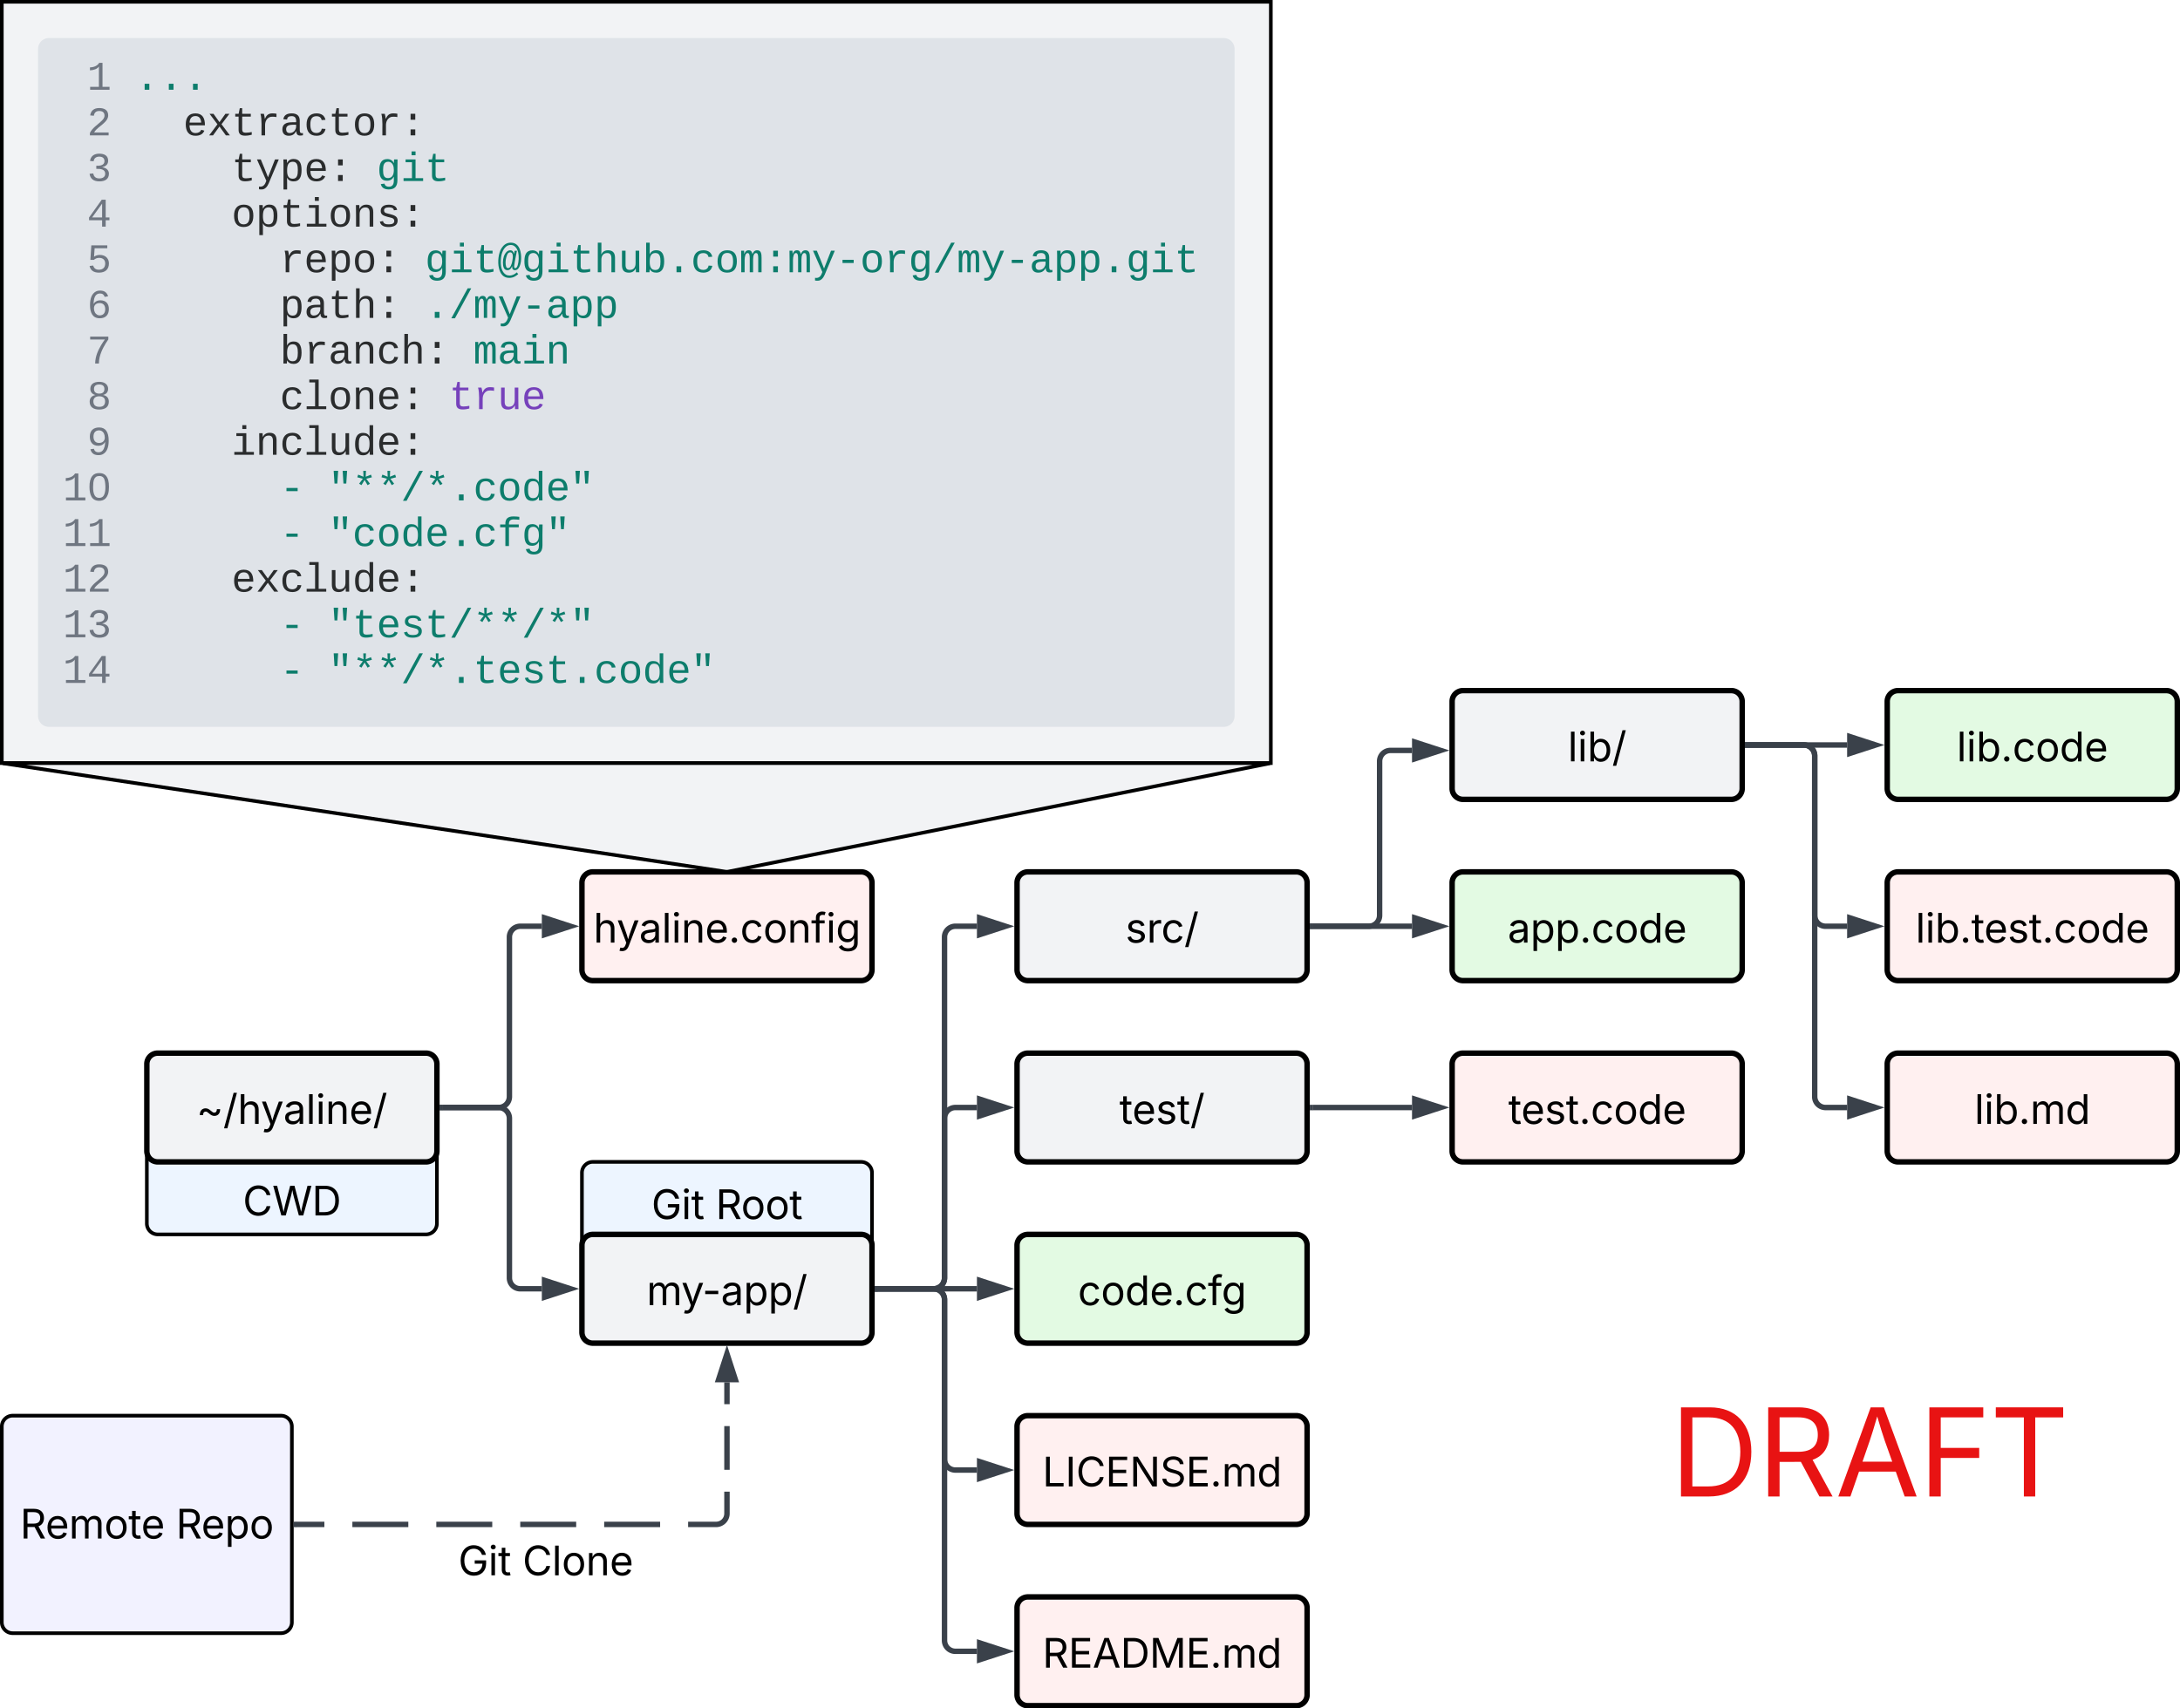 <svg xmlns="http://www.w3.org/2000/svg" xmlns:xlink="http://www.w3.org/1999/xlink" xmlns:lucid="lucid" width="1202.5" height="942.5"><g transform="translate(-39 -39)" lucid:page-tab-id="wqGf84Fo6Cwi"><path d="M0 0h1760v1360H0z" fill="#fff"/><path d="M40 826a6 6 0 0 1 6-6h148a6 6 0 0 1 6 6v108a6 6 0 0 1-6 6H46a6 6 0 0 1-6-6z" stroke="#000" stroke-width="2" fill="#f2f2ff"/><use xlink:href="#a" transform="matrix(1,0,0,1,45,825) translate(5.078 62.778)"/><use xlink:href="#b" transform="matrix(1,0,0,1,45,825) translate(91.059 62.778)"/><path d="M360 686a6 6 0 0 1 6-6h148a6 6 0 0 1 6 6v88a6 6 0 0 1-6 6H366a6 6 0 0 1-6-6z" stroke="#000" stroke-width="2" fill="#edf5ff"/><use xlink:href="#c" transform="matrix(1,0,0,1,370,690) translate(28.312 21.528)"/><use xlink:href="#d" transform="matrix(1,0,0,1,370,690) translate(63.793 21.528)"/><path d="M120 626a6 6 0 0 1 6-6h148a6 6 0 0 1 6 6v88a6 6 0 0 1-6 6H126a6 6 0 0 1-6-6z" stroke="#000" stroke-width="2" fill="#edf5ff"/><use xlink:href="#e" transform="matrix(1,0,0,1,130,630) translate(42.917 79.56)"/><path d="M360 726a6 6 0 0 1 6-6h148a6 6 0 0 1 6 6v48a6 6 0 0 1-6 6H366a6 6 0 0 1-6-6z" stroke="#000" stroke-width="3" fill="#f2f3f5"/><use xlink:href="#f" transform="matrix(1,0,0,1,365,725) translate(30.664 34.028)"/><path d="M600 526a6 6 0 0 1 6-6h148a6 6 0 0 1 6 6v48a6 6 0 0 1-6 6H606a6 6 0 0 1-6-6z" stroke="#000" stroke-width="3" fill="#f2f3f5"/><use xlink:href="#g" transform="matrix(1,0,0,1,605,525) translate(54.785 34.028)"/><path d="M600 626a6 6 0 0 1 6-6h148a6 6 0 0 1 6 6v48a6 6 0 0 1-6 6H606a6 6 0 0 1-6-6z" stroke="#000" stroke-width="3" fill="#f2f3f5"/><use xlink:href="#h" transform="matrix(1,0,0,1,605,625) translate(51.492 34.028)"/><path d="M600 726a6 6 0 0 1 6-6h148a6 6 0 0 1 6 6v48a6 6 0 0 1-6 6H606a6 6 0 0 1-6-6z" stroke="#000" stroke-width="3" fill="#e3fae3"/><use xlink:href="#i" transform="matrix(1,0,0,1,605,725) translate(28.559 34.028)"/><path d="M600 926a6 6 0 0 1 6-6h148a6 6 0 0 1 6 6v48a6 6 0 0 1-6 6H606a6 6 0 0 1-6-6z" stroke="#000" stroke-width="3" fill="#fff0f0"/><use xlink:href="#j" transform="matrix(1,0,0,1,605,925) translate(9.033 34.028)"/><path d="M523 750h31a6 6 0 0 0 6-6V556a6 6 0 0 1 6-6h11.88" stroke="#3a414a" stroke-width="3" fill="none"/><path d="M523.04 751.48h-1.54v-2.96h1.54z" stroke="#3a414a" stroke-width=".05" fill="#3a414a"/><path d="M593.65 550l-14.27 4.63v-9.26z" stroke="#3a414a" stroke-width="3" fill="#3a414a"/><path d="M523 750h31a6 6 0 0 0 6-6v-88a6 6 0 0 1 6-6h11.88" stroke="#3a414a" stroke-width="3" fill="none"/><path d="M523.04 751.48h-1.54v-2.96h1.54z" stroke="#3a414a" stroke-width=".05" fill="#3a414a"/><path d="M593.65 650l-14.27 4.63v-9.26z" stroke="#3a414a" stroke-width="3" fill="#3a414a"/><path d="M523 750h54.88" stroke="#3a414a" stroke-width="3" fill="none"/><path d="M523.04 751.48h-1.54v-2.96h1.54z" stroke="#3a414a" stroke-width=".05" fill="#3a414a"/><path d="M593.65 750l-14.27 4.63v-9.26z" stroke="#3a414a" stroke-width="3" fill="#3a414a"/><path d="M523 750h31a6 6 0 0 1 6 6v188a6 6 0 0 0 6 6h11.88" stroke="#3a414a" stroke-width="3" fill="none"/><path d="M523.04 751.48h-1.54v-2.96h1.54z" stroke="#3a414a" stroke-width=".05" fill="#3a414a"/><path d="M593.65 950l-14.27 4.63v-9.26z" stroke="#3a414a" stroke-width="3" fill="#3a414a"/><path d="M840 626a6 6 0 0 1 6-6h148a6 6 0 0 1 6 6v48a6 6 0 0 1-6 6H846a6 6 0 0 1-6-6z" stroke="#000" stroke-width="3" fill="#fff0f0"/><use xlink:href="#k" transform="matrix(1,0,0,1,845,625) translate(26.004 34.028)"/><path d="M840 526a6 6 0 0 1 6-6h148a6 6 0 0 1 6 6v48a6 6 0 0 1-6 6H846a6 6 0 0 1-6-6z" stroke="#000" stroke-width="3" fill="#e3fae3"/><use xlink:href="#l" transform="matrix(1,0,0,1,845,525) translate(25.662 34.028)"/><path d="M840 426a6 6 0 0 1 6-6h148a6 6 0 0 1 6 6v48a6 6 0 0 1-6 6H846a6 6 0 0 1-6-6z" stroke="#000" stroke-width="3" fill="#f2f3f5"/><use xlink:href="#m" transform="matrix(1,0,0,1,845,425) translate(58.811 34.028)"/><path d="M763 550h31a6 6 0 0 0 6-6v-85a6 6 0 0 1 6-6h11.88" stroke="#3a414a" stroke-width="3" fill="none"/><path d="M763.04 551.48h-1.54v-2.96h1.54z" stroke="#3a414a" stroke-width=".05" fill="#3a414a"/><path d="M833.65 453l-14.27 4.63v-9.26z" stroke="#3a414a" stroke-width="3" fill="#3a414a"/><path d="M763 550h54.88" stroke="#3a414a" stroke-width="3" fill="none"/><path d="M763.04 551.48h-1.54v-2.96h1.54z" stroke="#3a414a" stroke-width=".05" fill="#3a414a"/><path d="M833.65 550l-14.27 4.63v-9.26z" stroke="#3a414a" stroke-width="3" fill="#3a414a"/><path d="M763 650h54.88" stroke="#3a414a" stroke-width="3" fill="none"/><path d="M763.04 651.48h-1.54v-2.96h1.54z" stroke="#3a414a" stroke-width=".05" fill="#3a414a"/><path d="M833.65 650l-14.27 4.63v-9.26z" stroke="#3a414a" stroke-width="3" fill="#3a414a"/><path d="M1080 426a6 6 0 0 1 6-6h148a6 6 0 0 1 6 6v48a6 6 0 0 1-6 6h-148a6 6 0 0 1-6-6z" stroke="#000" stroke-width="3" fill="#e3fae3"/><use xlink:href="#n" transform="matrix(1,0,0,1,1085,425) translate(33.322 34.028)"/><path d="M1003 450h54.88" stroke="#3a414a" stroke-width="3" fill="none"/><path d="M1003.04 451.48h-1.54v-2.96h1.54z" stroke="#3a414a" stroke-width=".05" fill="#3a414a"/><path d="M1073.65 450l-14.27 4.63v-9.26z" stroke="#3a414a" stroke-width="3" fill="#3a414a"/><path d="M1080 526a6 6 0 0 1 6-6h148a6 6 0 0 1 6 6v48a6 6 0 0 1-6 6h-148a6 6 0 0 1-6-6z" stroke="#000" stroke-width="3" fill="#fff0f0"/><use xlink:href="#o" transform="matrix(1,0,0,1,1085,525) translate(10.617 34.028)"/><path d="M1003 450h31a6 6 0 0 1 6 6v88a6 6 0 0 0 6 6h11.88" stroke="#3a414a" stroke-width="3" fill="none"/><path d="M1003.04 451.48h-1.54v-2.96h1.54z" stroke="#3a414a" stroke-width=".05" fill="#3a414a"/><path d="M1073.65 550l-14.27 4.63v-9.26z" stroke="#3a414a" stroke-width="3" fill="#3a414a"/><path d="M360 526a6 6 0 0 1 6-6h148a6 6 0 0 1 6 6v48a6 6 0 0 1-6 6H366a6 6 0 0 1-6-6z" stroke="#000" stroke-width="3" fill="#fff0f0"/><use xlink:href="#p" transform="matrix(1,0,0,1,365,525) translate(1.345 34.028)"/><path d="M40 40h700v420H40z" stroke="#000" stroke-width="2" fill="#f2f3f5"/><path d="M60 66a6 6 0 0 1 6-6h648a6 6 0 0 1 6 6v368a6 6 0 0 1-6 6H66a6 6 0 0 1-6-6z" fill="#dfe3e8"/><path d="M60 66a6 6 0 0 1 6-6h648a6 6 0 0 1 6 6v368a6 6 0 0 1-6 6H66a6 6 0 0 1-6-6z" stroke="#000" stroke-opacity="0" stroke-width="3" fill="none"/><use xlink:href="#q" transform="matrix(1,0,0,1,113.333,70) translate(0 18.5)"/><use xlink:href="#r" transform="matrix(1,0,0,1,113.333,70) translate(0 43.674)"/><use xlink:href="#s" transform="matrix(1,0,0,1,113.333,70) translate(26.671 43.674)"/><use xlink:href="#t" transform="matrix(1,0,0,1,113.333,70) translate(53.343 68.848)"/><use xlink:href="#u" transform="matrix(1,0,0,1,113.333,70) translate(133.356 68.848)"/><use xlink:href="#v" transform="matrix(1,0,0,1,113.333,70) translate(53.343 94.021)"/><use xlink:href="#w" transform="matrix(1,0,0,1,113.333,70) translate(53.343 119.195)"/><use xlink:href="#x" transform="matrix(1,0,0,1,113.333,70) translate(80.014 119.195)"/><use xlink:href="#y" transform="matrix(1,0,0,1,113.333,70) translate(160.027 119.195)"/><use xlink:href="#w" transform="matrix(1,0,0,1,113.333,70) translate(53.343 144.368)"/><use xlink:href="#z" transform="matrix(1,0,0,1,113.333,70) translate(80.014 144.368)"/><use xlink:href="#A" transform="matrix(1,0,0,1,113.333,70) translate(160.027 144.368)"/><use xlink:href="#w" transform="matrix(1,0,0,1,113.333,70) translate(53.343 169.542)"/><use xlink:href="#B" transform="matrix(1,0,0,1,113.333,70) translate(80.014 169.542)"/><use xlink:href="#C" transform="matrix(1,0,0,1,113.333,70) translate(186.698 169.542)"/><use xlink:href="#w" transform="matrix(1,0,0,1,113.333,70) translate(53.343 194.716)"/><use xlink:href="#D" transform="matrix(1,0,0,1,113.333,70) translate(80.014 194.716)"/><use xlink:href="#E" transform="matrix(1,0,0,1,113.333,70) translate(173.363 194.716)"/><use xlink:href="#F" transform="matrix(1,0,0,1,113.333,70) translate(53.343 219.889)"/><use xlink:href="#w" transform="matrix(1,0,0,1,113.333,70) translate(53.343 245.063)"/><use xlink:href="#G" transform="matrix(1,0,0,1,113.333,70) translate(80.014 245.063)"/><use xlink:href="#H" transform="matrix(1,0,0,1,113.333,70) translate(106.685 245.063)"/><use xlink:href="#w" transform="matrix(1,0,0,1,113.333,70) translate(53.343 270.237)"/><use xlink:href="#G" transform="matrix(1,0,0,1,113.333,70) translate(80.014 270.237)"/><use xlink:href="#I" transform="matrix(1,0,0,1,113.333,70) translate(106.685 270.237)"/><use xlink:href="#J" transform="matrix(1,0,0,1,113.333,70) translate(53.343 295.41)"/><use xlink:href="#w" transform="matrix(1,0,0,1,113.333,70) translate(53.343 320.584)"/><use xlink:href="#G" transform="matrix(1,0,0,1,113.333,70) translate(80.014 320.584)"/><use xlink:href="#K" transform="matrix(1,0,0,1,113.333,70) translate(106.685 320.584)"/><use xlink:href="#w" transform="matrix(1,0,0,1,113.333,70) translate(53.343 345.757)"/><use xlink:href="#G" transform="matrix(1,0,0,1,113.333,70) translate(80.014 345.757)"/><use xlink:href="#L" transform="matrix(1,0,0,1,113.333,70) translate(106.685 345.757)"/><g><use xlink:href="#M" transform="matrix(1,0,0,1,73.333,70) translate(13.664 18.5)"/><use xlink:href="#N" transform="matrix(1,0,0,1,73.333,70) translate(13.664 43.674)"/><use xlink:href="#O" transform="matrix(1,0,0,1,73.333,70) translate(13.664 68.848)"/><use xlink:href="#P" transform="matrix(1,0,0,1,73.333,70) translate(13.664 94.021)"/><use xlink:href="#Q" transform="matrix(1,0,0,1,73.333,70) translate(13.664 119.195)"/><use xlink:href="#R" transform="matrix(1,0,0,1,73.333,70) translate(13.664 144.368)"/><use xlink:href="#S" transform="matrix(1,0,0,1,73.333,70) translate(13.664 169.542)"/><use xlink:href="#T" transform="matrix(1,0,0,1,73.333,70) translate(13.664 194.716)"/><use xlink:href="#U" transform="matrix(1,0,0,1,73.333,70) translate(13.664 219.889)"/><use xlink:href="#V" transform="matrix(1,0,0,1,73.333,70) translate(0.329 245.063)"/><use xlink:href="#W" transform="matrix(1,0,0,1,73.333,70) translate(0.329 270.237)"/><use xlink:href="#X" transform="matrix(1,0,0,1,73.333,70) translate(0.329 295.41)"/><use xlink:href="#Y" transform="matrix(1,0,0,1,73.333,70) translate(0.329 320.584)"/><use xlink:href="#Z" transform="matrix(1,0,0,1,73.333,70) translate(0.329 345.757)"/><use xlink:href="#aa" transform="matrix(1,0,0,1,73.333,70) translate(0 370.931)"/></g><g><path d="M41 460a.07.07 0 0 0 0 .15l398 59.7a5.72 5.72 0 0 0 1.98-.05l298.04-59.6a.1.1 0 0 0-.02-.2z" stroke="#000" stroke-width="2" fill="#f2f3f5"/></g><path d="M940 806a6 6 0 0 1 6-6h248a6 6 0 0 1 6 6v68a6 6 0 0 1-6 6H946a6 6 0 0 1-6-6z" fill="none"/><g><use xlink:href="#ab" transform="matrix(1,0,0,1,940,800) translate(20.299 64.583)"/></g><path d="M120 626a6 6 0 0 1 6-6h148a6 6 0 0 1 6 6v48a6 6 0 0 1-6 6H126a6 6 0 0 1-6-6z" stroke="#000" stroke-width="3" fill="#f2f3f5"/><g><use xlink:href="#ac" transform="matrix(1,0,0,1,125,625) translate(22.38 34.028)"/></g><path d="M283 650h31a6 6 0 0 1 6 6v88a6 6 0 0 0 6 6h11.88" stroke="#3a414a" stroke-width="3" fill="none"/><path d="M283.04 651.48h-1.54v-2.96h1.54z" stroke="#3a414a" stroke-width=".05" fill="#3a414a"/><path d="M353.65 750l-14.27 4.63v-9.26z" stroke="#3a414a" stroke-width="3" fill="#3a414a"/><path d="M283 650h31a6 6 0 0 0 6-6v-88a6 6 0 0 1 6-6h11.88" stroke="#3a414a" stroke-width="3" fill="none"/><path d="M283.04 651.48h-1.54v-2.96h1.54z" stroke="#3a414a" stroke-width=".05" fill="#3a414a"/><path d="M353.65 550l-14.27 4.63v-9.26z" stroke="#3a414a" stroke-width="3" fill="#3a414a"/><path d="M202.5 880h15.43m15.44 0h30.86m15.44 0h30.86m15.44 0h30.86m15.44 0h30.86m15.44 0H434a6 6 0 0 0 6-6v-12.06m0-12.07v-24.12m0-12.07v-12.06" stroke="#3a414a" stroke-width="3" fill="none"/><path d="M202.54 881.48H201v-2.96h1.54z" stroke="#3a414a" stroke-width=".05" fill="#3a414a"/><path d="M440 785.85l4.63 14.27h-9.26z" stroke="#3a414a" stroke-width="3" fill="#3a414a"/><path d="M240 886a6 6 0 0 1 6-6h188a6 6 0 0 1 6 6v28a6 6 0 0 1-6 6H246a6 6 0 0 1-6-6z" fill="none"/><g><use xlink:href="#ad" transform="matrix(1,0,0,1,240,880) translate(51.747 28.084)"/><use xlink:href="#ae" transform="matrix(1,0,0,1,240,880) translate(87.229 28.084)"/></g><path d="M600 826a6 6 0 0 1 6-6h148a6 6 0 0 1 6 6v48a6 6 0 0 1-6 6H606a6 6 0 0 1-6-6z" stroke="#000" stroke-width="3" fill="#fff0f0"/><g><use xlink:href="#af" transform="matrix(1,0,0,1,605,825) translate(9.022 34.028)"/></g><path d="M523 750h31a6 6 0 0 1 6 6v88a6 6 0 0 0 6 6h11.88" stroke="#3a414a" stroke-width="3" fill="none"/><path d="M523.04 751.48h-1.54v-2.96h1.54z" stroke="#3a414a" stroke-width=".05" fill="#3a414a"/><path d="M593.65 850l-14.27 4.63v-9.26z" stroke="#3a414a" stroke-width="3" fill="#3a414a"/><path d="M1080 626a6 6 0 0 1 6-6h148a6 6 0 0 1 6 6v48a6 6 0 0 1-6 6h-148a6 6 0 0 1-6-6z" stroke="#000" stroke-width="3" fill="#fff0f0"/><g><use xlink:href="#ag" transform="matrix(1,0,0,1,1085,625) translate(43.077 34.028)"/></g><path d="M1003 450h31a6 6 0 0 1 6 6v188a6 6 0 0 0 6 6h11.88" stroke="#3a414a" stroke-width="3" fill="none"/><path d="M1003.04 451.48h-1.54v-2.96h1.54z" stroke="#3a414a" stroke-width=".05" fill="#3a414a"/><path d="M1073.65 650l-14.27 4.63v-9.26z" stroke="#3a414a" stroke-width="3" fill="#3a414a"/><defs><path d="M180 0v-1490h510c348 0 508 194 508 460 0 198-88 351-276 417L1256 0h-220L726-579c-117 2-238 0-356 1V0H180zm190-747h312c235 0 327-108 327-283 0-177-92-293-329-293H370v576" id="ah"/><path d="M628 24c-324 0-524-230-524-574 0-343 198-582 503-582 237 0 487 146 487 559v75H286c9 234 145 362 343 362 132 0 231-58 273-172l174 48C1024-91 857 24 628 24zM287-650h624c-17-190-120-322-304-322-192 0-309 151-320 322" id="ai"/><path d="M158 0v-1118h175l1 205c55-151 181-225 313-225 147 0 245 90 285 228 53-141 190-228 352-228 194 0 352 125 352 384V0h-181v-749c0-161-105-225-225-225-151 0-243 103-243 244V0H807v-767c0-124-93-207-219-207-131 0-250 92-250 270V0H158" id="aj"/><path d="M613 24c-304 0-509-231-509-576 0-350 205-580 509-580 305 0 511 230 511 580 0 345-206 576-511 576zm0-161c226 0 329-195 329-415 0-222-103-419-329-419-223 0-326 196-326 419 0 220 103 415 326 415" id="ak"/><path d="M598-1118v154H368v674c0 100 37 144 132 144 23 0 62-6 92-12L629-6c-37 13-88 20-134 20-193 0-307-107-307-290v-688H20v-154h168v-266h180v266h230" id="al"/><g id="a"><use transform="matrix(0.011,0,0,0.011,0,0)" xlink:href="#ah"/><use transform="matrix(0.011,0,0,0.011,13.976,0)" xlink:href="#ai"/><use transform="matrix(0.011,0,0,0.011,26.931,0)" xlink:href="#aj"/><use transform="matrix(0.011,0,0,0.011,46.398,0)" xlink:href="#ak"/><use transform="matrix(0.011,0,0,0.011,59.722,0)" xlink:href="#al"/><use transform="matrix(0.011,0,0,0.011,66.775,0)" xlink:href="#ai"/></g><path d="M158 418v-1536h174v179h20c37-59 106-193 324-193 279 0 474 222 474 576 0 356-194 580-473 580-213 0-288-135-325-197h-14v591H158zm492-555c209 0 317-186 317-421 0-232-105-413-317-413-206 0-314 166-314 413 0 249 111 421 314 421" id="am"/><g id="b"><use transform="matrix(0.011,0,0,0.011,0,0)" xlink:href="#ah"/><use transform="matrix(0.011,0,0,0.011,13.976,0)" xlink:href="#ai"/><use transform="matrix(0.011,0,0,0.011,26.931,0)" xlink:href="#am"/><use transform="matrix(0.011,0,0,0.011,40.538,0)" xlink:href="#ak"/></g><path d="M789 20c-398 0-667-293-667-764 0-473 273-766 655-766 315 0 558 198 612 487h-196c-61-191-204-311-415-311-262 0-471 207-471 590 0 380 208 588 482 588 249 0 420-165 425-427H828v-166h572v163c0 370-256 606-611 606" id="an"/><path d="M158 0v-1118h180V0H158zm91-1301c-68 0-125-53-125-119s57-119 125-119c69 0 126 53 126 119s-57 119-126 119" id="ao"/><g id="c"><use transform="matrix(0.011,0,0,0.011,0,0)" xlink:href="#an"/><use transform="matrix(0.011,0,0,0.011,16.58,0)" xlink:href="#ao"/><use transform="matrix(0.011,0,0,0.011,21.962,0)" xlink:href="#al"/></g><g id="d"><use transform="matrix(0.011,0,0,0.011,0,0)" xlink:href="#ah"/><use transform="matrix(0.011,0,0,0.011,13.976,0)" xlink:href="#ak"/><use transform="matrix(0.011,0,0,0.011,27.3,0)" xlink:href="#ak"/><use transform="matrix(0.011,0,0,0.011,40.625,0)" xlink:href="#al"/></g><path d="M783 20c-382 0-661-292-661-764 0-473 279-766 661-766 302 0 548 182 601 489h-190c-42-204-217-313-411-313-268 0-476 208-476 590 0 381 209 588 476 588 195 0 369-110 411-313h190c-52 303-296 489-601 489" id="ap"/><path d="M458 0L52-1490h194c108 439 233 855 324 1313 92-459 221-873 331-1313h216c110 438 234 854 330 1307 92-455 216-869 323-1307h196L1558 0h-221l-256-944c-26-95-50-200-73-331-22 122-44 223-73 331L680 0H458" id="aq"/><path d="M645 0H180v-1490h484c435 0 692 280 692 742 0 466-257 748-711 748zM370-168h263c363 0 539-218 539-580 0-358-176-574-521-574H370v1154" id="ar"/><g id="e"><use transform="matrix(0.011,0,0,0.011,0,0)" xlink:href="#ap"/><use transform="matrix(0.011,0,0,0.011,16.233,0)" xlink:href="#aq"/><use transform="matrix(0.011,0,0,0.011,38.129,0)" xlink:href="#ar"/></g><path d="M140 405l46-156c120 36 205 19 263-150l32-93L54-1118h197c107 313 237 620 324 950 87-331 219-637 326-950h196L606 167c-68 178-176 259-334 259-64 0-113-12-132-21" id="as"/><path d="M798-719v166H144v-166h654" id="at"/><path d="M471 26C259 26 90-98 90-318c0-256 228-303 435-329 202-27 287-16 287-108 0-139-79-219-234-219-161 0-248 86-283 164l-173-57c86-203 278-265 451-265 150 0 419 46 419 395V0H815v-152h-12C765-73 660 26 471 26zm31-159c199 0 310-134 310-271v-155c-30 35-226 55-295 64-131 17-246 59-246 186 0 116 97 176 231 176" id="au"/><path d="M692-1560L212 224H46l480-1784h166" id="av"/><g id="f"><use transform="matrix(0.011,0,0,0.011,0,0)" xlink:href="#aj"/><use transform="matrix(0.011,0,0,0.011,19.141,0)" xlink:href="#as"/><use transform="matrix(0.011,0,0,0.011,30.751,0)" xlink:href="#at"/><use transform="matrix(0.011,0,0,0.011,40.972,0)" xlink:href="#au"/><use transform="matrix(0.011,0,0,0.011,53.451,0)" xlink:href="#am"/><use transform="matrix(0.011,0,0,0.011,67.057,0)" xlink:href="#am"/><use transform="matrix(0.011,0,0,0.011,80.664,0)" xlink:href="#av"/></g><path d="M538 24C308 24 148-78 108-271l171-41c32 123 123 178 257 178 156 0 256-77 256-169 0-77-54-128-164-154l-186-44c-203-48-300-148-300-305 0-192 176-326 414-326 230 0 351 112 402 269l-163 42c-31-80-94-158-238-158-133 0-233 69-233 162 0 83 57 129 188 160l169 40c203 48 298 149 298 302 0 196-179 339-441 339" id="aw"/><path d="M158 0v-1118h174v172h12c41-113 157-188 290-188 26 0 70 2 91 3v181c-11-2-60-10-108-10-161 0-279 109-279 260V0H158" id="ax"/><path d="M613 24c-304 0-509-231-509-576 0-350 205-580 509-580 216 0 392 114 453 309l-173 49c-33-115-133-197-280-197-223 0-326 196-326 419 0 220 103 415 326 415 150 0 252-85 285-206l172 49C1010-95 832 24 613 24" id="ay"/><g id="g"><use transform="matrix(0.011,0,0,0.011,0,0)" xlink:href="#aw"/><use transform="matrix(0.011,0,0,0.011,11.73,0)" xlink:href="#ax"/><use transform="matrix(0.011,0,0,0.011,19.727,0)" xlink:href="#ay"/><use transform="matrix(0.011,0,0,0.011,32.422,0)" xlink:href="#av"/></g><g id="h"><use transform="matrix(0.011,0,0,0.011,0,0)" xlink:href="#al"/><use transform="matrix(0.011,0,0,0.011,7.053,0)" xlink:href="#ai"/><use transform="matrix(0.011,0,0,0.011,20.009,0)" xlink:href="#aw"/><use transform="matrix(0.011,0,0,0.011,31.738,0)" xlink:href="#al"/><use transform="matrix(0.011,0,0,0.011,39.008,0)" xlink:href="#av"/></g><path d="M577 24c-279 0-473-224-473-580 0-354 195-576 474-576 218 0 287 134 324 193h14v-551h180V0H922v-173h-20C865-111 790 24 577 24zm27-161c203 0 314-172 314-421 0-247-108-413-314-413-212 0-317 181-317 413 0 235 108 421 317 421" id="az"/><path d="M295 13c-75 0-135-60-135-135s60-135 135-135 135 60 135 135S370 13 295 13" id="aA"/><path d="M678-1118v154H420V0H240v-964H20v-154h220v-149c0-194 155-293 318-293 85 0 141 18 168 30l-50 154c-19-6-47-17-97-17-111 0-159 58-159 166v109h258" id="aB"/><path d="M611 442c-248 0-391-105-460-228l146-94c47 65 117 165 314 165 178 0 307-82 307-266v-224h-17C863-141 792-18 576-18c-268 0-472-195-472-546 0-346 197-568 476-568 216 0 288 133 326 193h17v-179h175V29c0 289-215 413-487 413zm-5-620c203 0 314-146 314-390 0-237-108-403-314-403-213 0-319 180-319 403 0 230 109 390 319 390" id="aC"/><g id="i"><use transform="matrix(0.011,0,0,0.011,0,0)" xlink:href="#ay"/><use transform="matrix(0.011,0,0,0.011,12.695,0)" xlink:href="#ak"/><use transform="matrix(0.011,0,0,0.011,26.02,0)" xlink:href="#az"/><use transform="matrix(0.011,0,0,0.011,39.627,0)" xlink:href="#ai"/><use transform="matrix(0.011,0,0,0.011,52.582,0)" xlink:href="#aA"/><use transform="matrix(0.011,0,0,0.011,58.984,0)" xlink:href="#ay"/><use transform="matrix(0.011,0,0,0.011,71.68,0)" xlink:href="#aB"/><use transform="matrix(0.011,0,0,0.011,79.253,0)" xlink:href="#aC"/></g><path d="M180 0v-1490h908v168H370v486h669v168H370v500h727V0H180" id="aD"/><path d="M52 0l541-1490h220L1361 0h-200l-149-416H398L254 0H52zm404-582h497c-103-290-145-390-251-756-108 377-145 460-246 756" id="aE"/><path d="M180 0v-1490h270l367 940c28 72 75 218 110 339 35-117 81-264 110-339l362-940h271V0h-187c2-448-5-837 7-1287-157 497-311 829-483 1287H842C666-458 514-784 354-1284c12 438 5 843 7 1284H180" id="aF"/><g id="j"><use transform="matrix(0.011,0,0,0.011,0,0)" xlink:href="#ah"/><use transform="matrix(0.011,0,0,0.011,14.301,0)" xlink:href="#aD"/><use transform="matrix(0.011,0,0,0.011,27.658,0)" xlink:href="#aE"/><use transform="matrix(0.011,0,0,0.011,42.99,0)" xlink:href="#ar"/><use transform="matrix(0.011,0,0,0.011,59.028,0)" xlink:href="#aF"/><use transform="matrix(0.011,0,0,0.011,79.102,0)" xlink:href="#aD"/><use transform="matrix(0.011,0,0,0.011,92.459,0)" xlink:href="#aA"/><use transform="matrix(0.011,0,0,0.011,98.861,0)" xlink:href="#aj"/><use transform="matrix(0.011,0,0,0.011,118.327,0)" xlink:href="#az"/></g><g id="k"><use transform="matrix(0.011,0,0,0.011,0,0)" xlink:href="#al"/><use transform="matrix(0.011,0,0,0.011,7.053,0)" xlink:href="#ai"/><use transform="matrix(0.011,0,0,0.011,20.009,0)" xlink:href="#aw"/><use transform="matrix(0.011,0,0,0.011,31.738,0)" xlink:href="#al"/><use transform="matrix(0.011,0,0,0.011,39.008,0)" xlink:href="#aA"/><use transform="matrix(0.011,0,0,0.011,45.41,0)" xlink:href="#ay"/><use transform="matrix(0.011,0,0,0.011,58.105,0)" xlink:href="#ak"/><use transform="matrix(0.011,0,0,0.011,71.43,0)" xlink:href="#az"/><use transform="matrix(0.011,0,0,0.011,85.037,0)" xlink:href="#ai"/></g><g id="l"><use transform="matrix(0.011,0,0,0.011,0,0)" xlink:href="#au"/><use transform="matrix(0.011,0,0,0.011,12.478,0)" xlink:href="#am"/><use transform="matrix(0.011,0,0,0.011,26.085,0)" xlink:href="#am"/><use transform="matrix(0.011,0,0,0.011,39.692,0)" xlink:href="#aA"/><use transform="matrix(0.011,0,0,0.011,46.094,0)" xlink:href="#ay"/><use transform="matrix(0.011,0,0,0.011,58.789,0)" xlink:href="#ak"/><use transform="matrix(0.011,0,0,0.011,72.114,0)" xlink:href="#az"/><use transform="matrix(0.011,0,0,0.011,85.72,0)" xlink:href="#ai"/></g><path d="M338-1490V0H158v-1490h180" id="aG"/><path d="M677 24c-213 0-288-135-325-197h-20V0H158v-1490h180v551h14c37-59 106-193 324-193 279 0 474 222 474 576 0 356-194 580-473 580zm-27-161c209 0 317-186 317-421 0-232-105-413-317-413-206 0-314 166-314 413 0 249 111 421 314 421" id="aH"/><g id="m"><use transform="matrix(0.011,0,0,0.011,0,0)" xlink:href="#aG"/><use transform="matrix(0.011,0,0,0.011,5.382,0)" xlink:href="#ao"/><use transform="matrix(0.011,0,0,0.011,10.764,0)" xlink:href="#aH"/><use transform="matrix(0.011,0,0,0.011,24.371,0)" xlink:href="#av"/></g><g id="n"><use transform="matrix(0.011,0,0,0.011,0,0)" xlink:href="#aG"/><use transform="matrix(0.011,0,0,0.011,5.382,0)" xlink:href="#ao"/><use transform="matrix(0.011,0,0,0.011,10.764,0)" xlink:href="#aH"/><use transform="matrix(0.011,0,0,0.011,24.371,0)" xlink:href="#aA"/><use transform="matrix(0.011,0,0,0.011,30.773,0)" xlink:href="#ay"/><use transform="matrix(0.011,0,0,0.011,43.468,0)" xlink:href="#ak"/><use transform="matrix(0.011,0,0,0.011,56.793,0)" xlink:href="#az"/><use transform="matrix(0.011,0,0,0.011,70.399,0)" xlink:href="#ai"/></g><g id="o"><use transform="matrix(0.011,0,0,0.011,0,0)" xlink:href="#aG"/><use transform="matrix(0.011,0,0,0.011,5.382,0)" xlink:href="#ao"/><use transform="matrix(0.011,0,0,0.011,10.764,0)" xlink:href="#aH"/><use transform="matrix(0.011,0,0,0.011,24.371,0)" xlink:href="#aA"/><use transform="matrix(0.011,0,0,0.011,30.773,0)" xlink:href="#al"/><use transform="matrix(0.011,0,0,0.011,37.826,0)" xlink:href="#ai"/><use transform="matrix(0.011,0,0,0.011,50.781,0)" xlink:href="#aw"/><use transform="matrix(0.011,0,0,0.011,62.511,0)" xlink:href="#al"/><use transform="matrix(0.011,0,0,0.011,69.781,0)" xlink:href="#aA"/><use transform="matrix(0.011,0,0,0.011,76.183,0)" xlink:href="#ay"/><use transform="matrix(0.011,0,0,0.011,88.878,0)" xlink:href="#ak"/><use transform="matrix(0.011,0,0,0.011,102.203,0)" xlink:href="#az"/><use transform="matrix(0.011,0,0,0.011,115.809,0)" xlink:href="#ai"/></g><path d="M338-670V0H158v-1490h180v566c73-149 190-208 336-208 226 0 379 139 379 422V0H872v-695c0-172-96-275-252-275-161 0-282 109-282 300" id="aI"/><path d="M338-670V0H158v-1118h173l1 207c72-158 192-221 342-221 226 0 378 139 378 422V0H872v-695c0-172-96-275-252-275-161 0-282 109-282 300" id="aJ"/><g id="p"><use transform="matrix(0.011,0,0,0.011,0,0)" xlink:href="#aI"/><use transform="matrix(0.011,0,0,0.011,12.815,0)" xlink:href="#as"/><use transform="matrix(0.011,0,0,0.011,25.195,0)" xlink:href="#au"/><use transform="matrix(0.011,0,0,0.011,37.674,0)" xlink:href="#aG"/><use transform="matrix(0.011,0,0,0.011,43.056,0)" xlink:href="#ao"/><use transform="matrix(0.011,0,0,0.011,48.438,0)" xlink:href="#aJ"/><use transform="matrix(0.011,0,0,0.011,61.567,0)" xlink:href="#ai"/><use transform="matrix(0.011,0,0,0.011,74.523,0)" xlink:href="#aA"/><use transform="matrix(0.011,0,0,0.011,80.924,0)" xlink:href="#ay"/><use transform="matrix(0.011,0,0,0.011,93.62,0)" xlink:href="#ak"/><use transform="matrix(0.011,0,0,0.011,106.944,0)" xlink:href="#aJ"/><use transform="matrix(0.011,0,0,0.011,120.074,0)" xlink:href="#aB"/><use transform="matrix(0.011,0,0,0.011,128.299,0)" xlink:href="#ao"/><use transform="matrix(0.011,0,0,0.011,133.681,0)" xlink:href="#aC"/></g><path fill="#0d7d6c" d="M496 0v-299h235V0H496" id="aK"/><g id="q"><use transform="matrix(0.011,0,0,0.011,0,0)" xlink:href="#aK"/><use transform="matrix(0.011,0,0,0.011,13.336,0)" xlink:href="#aK"/><use transform="matrix(0.011,0,0,0.011,26.671,0)" xlink:href="#aK"/></g><path fill="#2a2c2d" d="M617-1102c355 0 481 238 477 599H322c5 222 84 388 301 388 144 0 244-59 284-166l158 45C1002-72 854 20 623 20c-342 0-490-220-490-568 0-346 151-554 484-554zm291 461c-18-192-90-328-289-328-194 0-287 128-295 328h584" id="aL"/><path fill="#2a2c2d" d="M932 0L611-444 288 0H94l415-556-397-526h199l300 421 298-421h201L713-558 1133 0H932" id="aM"/><path fill="#2a2c2d" d="M682 16c-209 0-323-80-324-285v-671H190v-142h170l58-282h120v282h432v142H538v652c2 114 60 155 182 155 106 0 209-16 297-34v137C921-4 806 16 682 16" id="aN"/><path fill="#2a2c2d" d="M839-1102c70 0 148 7 206 17v167c-112-18-268-36-363 15-129 69-208 203-208 395V0H294c-10-367 32-789-52-1082h171c21 75 41 161 48 250h5c67-152 152-270 373-270" id="aO"/><path fill="#2a2c2d" d="M1000-272c3 95 12 159 101 161 21 0 41-3 59-7V-6c-44 10-86 16-139 16-141 2-191-84-197-217h-6C748-76 648 20 446 20c-207 0-318-120-318-322 0-266 194-348 454-354l236-4c12-191-40-305-222-305-140 0-220 47-232 172l-188-17c33-204 181-292 423-292 255 0 401 118 401 364v466zm-683-27c0 109 63 184 175 182 166-3 259-96 306-217 24-65 20-120 20-200-232 7-501-28-501 235" id="aP"/><path fill="#2a2c2d" d="M631 20c-350 0-501-215-501-562 0-355 162-560 502-560 250 0 399 118 446 323l-192 14c-23-124-109-196-262-196-242 0-305 171-305 415 1 245 61 427 304 427 151 0 248-77 267-215l190 12C1039-107 883 20 631 20" id="aQ"/><path fill="#2a2c2d" d="M615-1102c343 0 484 203 482 560-1 347-147 562-488 562-336 0-475-219-479-562-4-349 156-560 485-560zm-8 989c240 0 301-180 301-429 0-245-55-427-290-427-236 0-299 181-299 427 0 243 61 429 288 429" id="aR"/><path fill="#2a2c2d" d="M496 0v-299h235V0H496zm0-783v-299h235v299H496" id="aS"/><g id="s"><use transform="matrix(0.011,0,0,0.011,0,0)" xlink:href="#aL"/><use transform="matrix(0.011,0,0,0.011,13.336,0)" xlink:href="#aM"/><use transform="matrix(0.011,0,0,0.011,26.671,0)" xlink:href="#aN"/><use transform="matrix(0.011,0,0,0.011,40.007,0)" xlink:href="#aO"/><use transform="matrix(0.011,0,0,0.011,53.342,0)" xlink:href="#aP"/><use transform="matrix(0.011,0,0,0.011,66.678,0)" xlink:href="#aQ"/><use transform="matrix(0.011,0,0,0.011,80.013,0)" xlink:href="#aN"/><use transform="matrix(0.011,0,0,0.011,93.349,0)" xlink:href="#aR"/><use transform="matrix(0.011,0,0,0.011,106.684,0)" xlink:href="#aO"/><use transform="matrix(0.011,0,0,0.011,120.02,0)" xlink:href="#aS"/></g><path fill="#2a2c2d" d="M168 279c222 39 310-114 368-290L66-1082h192c120 299 249 590 362 896 115-301 235-597 351-896h190L705 0c-65 164-130 320-275 396-67 36-177 35-262 18V279" id="aT"/><path fill="#2a2c2d" d="M698-1104c312 3 392 244 392 558 0 315-82 566-392 566-169 0-277-65-331-184h-5c8 188 2 394 4 589H185V-858c0-76-1-156-6-224h175c6 52 9 120 10 178h4c58-122 150-202 330-200zm-49 991c225 0 255-203 255-433 0-225-32-419-253-419-236 0-285 192-285 441 0 237 53 411 283 411" id="aU"/><g id="t"><use transform="matrix(0.011,0,0,0.011,0,0)" xlink:href="#aN"/><use transform="matrix(0.011,0,0,0.011,13.336,0)" xlink:href="#aT"/><use transform="matrix(0.011,0,0,0.011,26.671,0)" xlink:href="#aU"/><use transform="matrix(0.011,0,0,0.011,40.007,0)" xlink:href="#aL"/><use transform="matrix(0.011,0,0,0.011,53.342,0)" xlink:href="#aS"/></g><path fill="#0d7d6c" d="M1048-32c-2 300-135 456-433 456-222-1-358-88-400-267l184-25c22 99 100 157 222 156 184-2 248-125 248-315 0-64 3-133-2-194C807-100 706-13 524-12c-306 0-381-228-381-537 0-318 85-550 400-550 164 0 271 83 325 202h3c1-60 3-134 12-185h171c-13 339-4 702-6 1050zM585-145c210-8 284-178 284-406 0-192-52-331-177-392-33-16-69-22-104-22-223 2-259 184-259 414 0 229 31 415 256 406" id="aV"/><path fill="#0d7d6c" d="M745-142h380V0H143v-142h422v-798H246v-142h499v940zM545-1292v-192h200v192H545" id="aW"/><path fill="#0d7d6c" d="M682 16c-209 0-323-80-324-285v-671H190v-142h170l58-282h120v282h432v142H538v652c2 114 60 155 182 155 106 0 209-16 297-34v137C921-4 806 16 682 16" id="aX"/><g id="u"><use transform="matrix(0.011,0,0,0.011,0,0)" xlink:href="#aV"/><use transform="matrix(0.011,0,0,0.011,13.336,0)" xlink:href="#aW"/><use transform="matrix(0.011,0,0,0.011,26.671,0)" xlink:href="#aX"/></g><path fill="#2a2c2d" d="M745-142h380V0H143v-142h422v-798H246v-142h499v940zM545-1292v-192h200v192H545" id="aY"/><path fill="#2a2c2d" d="M706-1102c241 0 344 136 343 381V0H868v-695c1-168-57-273-220-268-190 6-283 138-283 336V0H185c-3-360 6-732-6-1082h170c4 54 7 126 8 185h3c63-121 164-204 346-205" id="aZ"/><path fill="#2a2c2d" d="M873-819c-18-114-119-146-250-146-163 0-245 50-245 151 0 151 170 148 294 185 182 54 388 94 388 320 0 240-189 325-439 329-245 4-410-69-454-268l159-31c24 133 136 168 295 165 144-2 270-31 270-171 0-164-195-160-331-202-167-52-350-87-350-299 0-218 173-315 413-313 220 2 373 77 412 260" id="ba"/><g id="v"><use transform="matrix(0.011,0,0,0.011,0,0)" xlink:href="#aR"/><use transform="matrix(0.011,0,0,0.011,13.336,0)" xlink:href="#aU"/><use transform="matrix(0.011,0,0,0.011,26.671,0)" xlink:href="#aN"/><use transform="matrix(0.011,0,0,0.011,40.007,0)" xlink:href="#aY"/><use transform="matrix(0.011,0,0,0.011,53.342,0)" xlink:href="#aR"/><use transform="matrix(0.011,0,0,0.011,66.678,0)" xlink:href="#aZ"/><use transform="matrix(0.011,0,0,0.011,80.013,0)" xlink:href="#ba"/><use transform="matrix(0.011,0,0,0.011,93.349,0)" xlink:href="#aS"/></g><g id="x"><use transform="matrix(0.011,0,0,0.011,0,0)" xlink:href="#aO"/><use transform="matrix(0.011,0,0,0.011,13.336,0)" xlink:href="#aL"/><use transform="matrix(0.011,0,0,0.011,26.671,0)" xlink:href="#aU"/><use transform="matrix(0.011,0,0,0.011,40.007,0)" xlink:href="#aR"/><use transform="matrix(0.011,0,0,0.011,53.342,0)" xlink:href="#aS"/></g><path fill="#0d7d6c" d="M1044 94c-116 96-242 189-450 189-304 0-446-213-512-468-90-345-18-804 126-1023 99-150 236-276 464-276 292 0 429 206 486 450 73 310 31 729-145 882-38 32-81 48-129 48-111 1-154-78-141-195h-6c-43 98-102 195-235 195-186 0-225-192-225-385 0-224 63-403 173-521 46-50 107-91 194-91 117 0 160 79 184 173h5l32-151h116c-45 245-103 479-136 733-8 62-9 140 46 140 75 0 105-78 129-152 53-166 68-445 22-636-33-142-99-259-202-326-112-74-280-58-384 19-199 148-286 441-286 787 0 288 75 520 251 630 53 33 115 49 183 49 172-2 274-77 369-158zM753-595c28-145 53-404-107-404-137 0-173 153-206 275-34 123-44 312-4 434 14 43 39 80 90 80 118 0 154-122 191-226 17-47 25-101 36-159" id="bb"/><path fill="#0d7d6c" d="M648-963c-190 6-283 138-283 336V0H185v-1484h181c-2 197 6 404-9 587h3c62-120 159-205 339-205 242 0 351 135 350 381V0H868v-695c1-168-57-273-220-268" id="bc"/><path fill="#0d7d6c" d="M528 20c-247 0-343-132-343-381v-721h180v686c-4 177 45 284 224 277 194-8 279-136 279-336v-627h181c3 360-6 732 6 1082H885c-4-54-7-126-8-185h-3C809-64 714 20 528 20" id="bd"/><path fill="#0d7d6c" d="M365-904c58-129 161-200 334-200 130 0 228 46 293 138s98 233 98 420c0 189-34 331-102 425S824 20 698 20c-170 0-275-64-336-184 0 55-3 116-9 164H179c5-68 6-147 6-223v-1261h180c-2 193 4 394-4 580h4zm283 791c221 0 256-197 256-427 0-229-34-425-254-425-236 0-285 195-285 441 0 237 53 411 283 411" id="be"/><path fill="#0d7d6c" d="M631 20c-350 0-501-215-501-562 0-355 162-560 502-560 250 0 399 118 446 323l-192 14c-23-124-109-196-262-196-242 0-305 171-305 415 1 245 61 427 304 427 151 0 248-77 267-215l190 12C1039-107 883 20 631 20" id="bf"/><path fill="#0d7d6c" d="M615-1102c343 0 484 203 482 560-1 347-147 562-488 562-336 0-475-219-479-562-4-349 156-560 485-560zm-8 989c240 0 301-180 301-429 0-245-55-427-290-427-236 0-299 181-299 427 0 243 61 429 288 429" id="bg"/><path fill="#0d7d6c" d="M904-1102c199 0 220 177 220 381V0H956v-686c-3-114 0-215-60-264-70-33-125-4-158 71-26 56-39 140-39 252V0H531v-686c-3-114-1-215-61-264-78-41-136 24-157 84-24 69-39 159-39 259V0H105c-3-360 6-732-6-1082h149c6 50 3 123 8 175 36-100 83-195 216-195 135 0 166 79 196 196 42-105 93-196 236-196" id="bh"/><path fill="#0d7d6c" d="M496 0v-299h235V0H496zm0-783v-299h235v299H496" id="bi"/><path fill="#0d7d6c" d="M168 279c222 39 310-114 368-290L66-1082h192c120 299 249 590 362 896 115-301 235-597 351-896h190L705 0c-65 164-130 320-275 396-67 36-177 35-262 18V279" id="bj"/><path fill="#0d7d6c" d="M334-464v-160h560v160H334" id="bk"/><path fill="#0d7d6c" d="M839-1102c70 0 148 7 206 17v167c-112-18-268-36-363 15-129 69-208 203-208 395V0H294c-10-367 32-789-52-1082h171c21 75 41 161 48 250h5c67-152 152-270 373-270" id="bl"/><path fill="#0d7d6c" d="M114 20l821-1504h178L296 20H114" id="bm"/><path fill="#0d7d6c" d="M1000-272c3 95 12 159 101 161 21 0 41-3 59-7V-6c-44 10-86 16-139 16-141 2-191-84-197-217h-6C748-76 648 20 446 20c-207 0-318-120-318-322 0-266 194-348 454-354l236-4c12-191-40-305-222-305-140 0-220 47-232 172l-188-17c33-204 181-292 423-292 255 0 401 118 401 364v466zm-683-27c0 109 63 184 175 182 166-3 259-96 306-217 24-65 20-120 20-200-232 7-501-28-501 235" id="bn"/><path fill="#0d7d6c" d="M698-1104c312 3 392 244 392 558 0 315-82 566-392 566-169 0-277-65-331-184h-5c8 188 2 394 4 589H185V-858c0-76-1-156-6-224h175c6 52 9 120 10 178h4c58-122 150-202 330-200zm-49 991c225 0 255-203 255-433 0-225-32-419-253-419-236 0-285 192-285 441 0 237 53 411 283 411" id="bo"/><g id="y"><use transform="matrix(0.011,0,0,0.011,0,0)" xlink:href="#aV"/><use transform="matrix(0.011,0,0,0.011,13.336,0)" xlink:href="#aW"/><use transform="matrix(0.011,0,0,0.011,26.671,0)" xlink:href="#aX"/><use transform="matrix(0.011,0,0,0.011,40.007,0)" xlink:href="#bb"/><use transform="matrix(0.011,0,0,0.011,53.342,0)" xlink:href="#aV"/><use transform="matrix(0.011,0,0,0.011,66.678,0)" xlink:href="#aW"/><use transform="matrix(0.011,0,0,0.011,80.013,0)" xlink:href="#aX"/><use transform="matrix(0.011,0,0,0.011,93.349,0)" xlink:href="#bc"/><use transform="matrix(0.011,0,0,0.011,106.684,0)" xlink:href="#bd"/><use transform="matrix(0.011,0,0,0.011,120.02,0)" xlink:href="#be"/><use transform="matrix(0.011,0,0,0.011,133.355,0)" xlink:href="#aK"/><use transform="matrix(0.011,0,0,0.011,146.691,0)" xlink:href="#bf"/><use transform="matrix(0.011,0,0,0.011,160.026,0)" xlink:href="#bg"/><use transform="matrix(0.011,0,0,0.011,173.362,0)" xlink:href="#bh"/><use transform="matrix(0.011,0,0,0.011,186.697,0)" xlink:href="#bi"/><use transform="matrix(0.011,0,0,0.011,200.033,0)" xlink:href="#bh"/><use transform="matrix(0.011,0,0,0.011,213.368,0)" xlink:href="#bj"/><use transform="matrix(0.011,0,0,0.011,226.704,0)" xlink:href="#bk"/><use transform="matrix(0.011,0,0,0.011,240.039,0)" xlink:href="#bg"/><use transform="matrix(0.011,0,0,0.011,253.375,0)" xlink:href="#bl"/><use transform="matrix(0.011,0,0,0.011,266.71,0)" xlink:href="#aV"/><use transform="matrix(0.011,0,0,0.011,280.046,0)" xlink:href="#bm"/><use transform="matrix(0.011,0,0,0.011,293.381,0)" xlink:href="#bh"/><use transform="matrix(0.011,0,0,0.011,306.717,0)" xlink:href="#bj"/><use transform="matrix(0.011,0,0,0.011,320.052,0)" xlink:href="#bk"/><use transform="matrix(0.011,0,0,0.011,333.388,0)" xlink:href="#bn"/><use transform="matrix(0.011,0,0,0.011,346.723,0)" xlink:href="#bo"/><use transform="matrix(0.011,0,0,0.011,360.059,0)" xlink:href="#bo"/><use transform="matrix(0.011,0,0,0.011,373.394,0)" xlink:href="#aK"/><use transform="matrix(0.011,0,0,0.011,386.73,0)" xlink:href="#aV"/><use transform="matrix(0.011,0,0,0.011,400.065,0)" xlink:href="#aW"/><use transform="matrix(0.011,0,0,0.011,413.401,0)" xlink:href="#aX"/></g><path fill="#2a2c2d" d="M648-963c-190 6-283 138-283 336V0H185v-1484h181c-2 197 6 404-9 587h3c62-120 159-205 339-205 242 0 351 135 350 381V0H868v-695c1-168-57-273-220-268" id="bp"/><g id="z"><use transform="matrix(0.011,0,0,0.011,0,0)" xlink:href="#aU"/><use transform="matrix(0.011,0,0,0.011,13.336,0)" xlink:href="#aP"/><use transform="matrix(0.011,0,0,0.011,26.671,0)" xlink:href="#aN"/><use transform="matrix(0.011,0,0,0.011,40.007,0)" xlink:href="#bp"/><use transform="matrix(0.011,0,0,0.011,53.342,0)" xlink:href="#aS"/></g><g id="A"><use transform="matrix(0.011,0,0,0.011,0,0)" xlink:href="#aK"/><use transform="matrix(0.011,0,0,0.011,13.336,0)" xlink:href="#bm"/><use transform="matrix(0.011,0,0,0.011,26.671,0)" xlink:href="#bh"/><use transform="matrix(0.011,0,0,0.011,40.007,0)" xlink:href="#bj"/><use transform="matrix(0.011,0,0,0.011,53.342,0)" xlink:href="#bk"/><use transform="matrix(0.011,0,0,0.011,66.678,0)" xlink:href="#bn"/><use transform="matrix(0.011,0,0,0.011,80.013,0)" xlink:href="#bo"/><use transform="matrix(0.011,0,0,0.011,93.349,0)" xlink:href="#bo"/></g><path fill="#2a2c2d" d="M365-904c58-129 161-200 334-200 130 0 228 46 293 138s98 233 98 420c0 189-34 331-102 425S824 20 698 20c-170 0-275-64-336-184 0 55-3 116-9 164H179c5-68 6-147 6-223v-1261h180c-2 193 4 394-4 580h4zm283 791c221 0 256-197 256-427 0-229-34-425-254-425-236 0-285 195-285 441 0 237 53 411 283 411" id="bq"/><g id="B"><use transform="matrix(0.011,0,0,0.011,0,0)" xlink:href="#bq"/><use transform="matrix(0.011,0,0,0.011,13.336,0)" xlink:href="#aO"/><use transform="matrix(0.011,0,0,0.011,26.671,0)" xlink:href="#aP"/><use transform="matrix(0.011,0,0,0.011,40.007,0)" xlink:href="#aZ"/><use transform="matrix(0.011,0,0,0.011,53.342,0)" xlink:href="#aQ"/><use transform="matrix(0.011,0,0,0.011,66.678,0)" xlink:href="#bp"/><use transform="matrix(0.011,0,0,0.011,80.013,0)" xlink:href="#aS"/></g><path fill="#0d7d6c" d="M706-1102c241 0 344 136 343 381V0H868v-695c1-168-57-273-220-268-190 6-283 138-283 336V0H185c-3-360 6-732-6-1082h170c4 54 7 126 8 185h3c63-121 164-204 346-205" id="br"/><g id="C"><use transform="matrix(0.011,0,0,0.011,0,0)" xlink:href="#bh"/><use transform="matrix(0.011,0,0,0.011,13.336,0)" xlink:href="#bn"/><use transform="matrix(0.011,0,0,0.011,26.671,0)" xlink:href="#aW"/><use transform="matrix(0.011,0,0,0.011,40.007,0)" xlink:href="#br"/></g><path fill="#2a2c2d" d="M736-142h380V0H134v-142h422v-1200H267v-142h469v1342" id="bs"/><g id="D"><use transform="matrix(0.011,0,0,0.011,0,0)" xlink:href="#aQ"/><use transform="matrix(0.011,0,0,0.011,13.336,0)" xlink:href="#bs"/><use transform="matrix(0.011,0,0,0.011,26.671,0)" xlink:href="#aR"/><use transform="matrix(0.011,0,0,0.011,40.007,0)" xlink:href="#aZ"/><use transform="matrix(0.011,0,0,0.011,53.342,0)" xlink:href="#aL"/><use transform="matrix(0.011,0,0,0.011,66.678,0)" xlink:href="#aS"/></g><path fill="#7641bb" d="M682 16c-209 0-323-80-324-285v-671H190v-142h170l58-282h120v282h432v142H538v652c2 114 60 155 182 155 106 0 209-16 297-34v137C921-4 806 16 682 16" id="bt"/><path fill="#7641bb" d="M839-1102c70 0 148 7 206 17v167c-112-18-268-36-363 15-129 69-208 203-208 395V0H294c-10-367 32-789-52-1082h171c21 75 41 161 48 250h5c67-152 152-270 373-270" id="bu"/><path fill="#7641bb" d="M528 20c-247 0-343-132-343-381v-721h180v686c-4 177 45 284 224 277 194-8 279-136 279-336v-627h181c3 360-6 732 6 1082H885c-4-54-7-126-8-185h-3C809-64 714 20 528 20" id="bv"/><path fill="#7641bb" d="M617-1102c355 0 481 238 477 599H322c5 222 84 388 301 388 144 0 244-59 284-166l158 45C1002-72 854 20 623 20c-342 0-490-220-490-568 0-346 151-554 484-554zm291 461c-18-192-90-328-289-328-194 0-287 128-295 328h584" id="bw"/><g id="E"><use transform="matrix(0.011,0,0,0.011,0,0)" xlink:href="#bt"/><use transform="matrix(0.011,0,0,0.011,13.336,0)" xlink:href="#bu"/><use transform="matrix(0.011,0,0,0.011,26.671,0)" xlink:href="#bv"/><use transform="matrix(0.011,0,0,0.011,40.007,0)" xlink:href="#bw"/></g><path fill="#2a2c2d" d="M528 20c-247 0-343-132-343-381v-721h180v686c-4 177 45 284 224 277 194-8 279-136 279-336v-627h181c3 360-6 732 6 1082H885c-4-54-7-126-8-185h-3C809-64 714 20 528 20" id="bx"/><path fill="#2a2c2d" d="M865-914c-3-187-2-380-2-570h180v1261c0 76 1 155 6 223H877c-8-49-9-116-10-174h-5C801-44 708 26 530 26c-135 0-234-46-297-139s-95-232-95-419c0-377 131-566 392-566 176 0 271 63 335 184zm-286-51c-222 0-255 197-255 427 0 229 31 425 253 425 237 0 286-195 286-441 0-238-52-411-284-411" id="by"/><g id="F"><use transform="matrix(0.011,0,0,0.011,0,0)" xlink:href="#aY"/><use transform="matrix(0.011,0,0,0.011,13.336,0)" xlink:href="#aZ"/><use transform="matrix(0.011,0,0,0.011,26.671,0)" xlink:href="#aQ"/><use transform="matrix(0.011,0,0,0.011,40.007,0)" xlink:href="#bs"/><use transform="matrix(0.011,0,0,0.011,53.342,0)" xlink:href="#bx"/><use transform="matrix(0.011,0,0,0.011,66.678,0)" xlink:href="#by"/><use transform="matrix(0.011,0,0,0.011,80.013,0)" xlink:href="#aL"/><use transform="matrix(0.011,0,0,0.011,93.349,0)" xlink:href="#aS"/></g><use transform="matrix(0.011,0,0,0.011,0,0)" xlink:href="#bk" id="G"/><path fill="#0d7d6c" d="M908-845H766l-40-639h224zm-449 0H318l-41-639h224" id="bz"/><path fill="#0d7d6c" d="M671-1188l264-103 45 132-282 73 185 250-119 72-150-258-156 256-119-72 189-248-280-73 45-134 267 107-12-297h136" id="bA"/><path fill="#0d7d6c" d="M865-914c-3-187-2-380-2-570h180v1261c0 76 1 155 6 223H877c-8-49-9-116-10-174h-5C801-44 708 26 530 26c-135 0-234-46-297-139s-95-232-95-419c0-377 131-566 392-566 176 0 271 63 335 184zm-286-51c-222 0-255 197-255 427 0 229 31 425 253 425 237 0 286-195 286-441 0-238-52-411-284-411" id="bB"/><path fill="#0d7d6c" d="M617-1102c355 0 481 238 477 599H322c5 222 84 388 301 388 144 0 244-59 284-166l158 45C1002-72 854 20 623 20c-342 0-490-220-490-568 0-346 151-554 484-554zm291 461c-18-192-90-328-289-328-194 0-287 128-295 328h584" id="bC"/><g id="H"><use transform="matrix(0.011,0,0,0.011,0,0)" xlink:href="#bz"/><use transform="matrix(0.011,0,0,0.011,13.336,0)" xlink:href="#bA"/><use transform="matrix(0.011,0,0,0.011,26.671,0)" xlink:href="#bA"/><use transform="matrix(0.011,0,0,0.011,40.007,0)" xlink:href="#bm"/><use transform="matrix(0.011,0,0,0.011,53.342,0)" xlink:href="#bA"/><use transform="matrix(0.011,0,0,0.011,66.678,0)" xlink:href="#aK"/><use transform="matrix(0.011,0,0,0.011,80.013,0)" xlink:href="#bf"/><use transform="matrix(0.011,0,0,0.011,93.349,0)" xlink:href="#bg"/><use transform="matrix(0.011,0,0,0.011,106.684,0)" xlink:href="#bB"/><use transform="matrix(0.011,0,0,0.011,120.02,0)" xlink:href="#bC"/><use transform="matrix(0.011,0,0,0.011,133.355,0)" xlink:href="#bz"/></g><path fill="#0d7d6c" d="M839-1335c-182-6-269 67-259 253h491v142H580V0H400v-940H138v-142h262c-15-293 132-408 418-402 94 2 200 7 281 21v145c-75-10-177-14-260-17" id="bD"/><g id="I"><use transform="matrix(0.011,0,0,0.011,0,0)" xlink:href="#bz"/><use transform="matrix(0.011,0,0,0.011,13.336,0)" xlink:href="#bf"/><use transform="matrix(0.011,0,0,0.011,26.671,0)" xlink:href="#bg"/><use transform="matrix(0.011,0,0,0.011,40.007,0)" xlink:href="#bB"/><use transform="matrix(0.011,0,0,0.011,53.342,0)" xlink:href="#bC"/><use transform="matrix(0.011,0,0,0.011,66.678,0)" xlink:href="#aK"/><use transform="matrix(0.011,0,0,0.011,80.013,0)" xlink:href="#bf"/><use transform="matrix(0.011,0,0,0.011,93.349,0)" xlink:href="#bD"/><use transform="matrix(0.011,0,0,0.011,106.684,0)" xlink:href="#aV"/><use transform="matrix(0.011,0,0,0.011,120.02,0)" xlink:href="#bz"/></g><g id="J"><use transform="matrix(0.011,0,0,0.011,0,0)" xlink:href="#aL"/><use transform="matrix(0.011,0,0,0.011,13.336,0)" xlink:href="#aM"/><use transform="matrix(0.011,0,0,0.011,26.671,0)" xlink:href="#aQ"/><use transform="matrix(0.011,0,0,0.011,40.007,0)" xlink:href="#bs"/><use transform="matrix(0.011,0,0,0.011,53.342,0)" xlink:href="#bx"/><use transform="matrix(0.011,0,0,0.011,66.678,0)" xlink:href="#by"/><use transform="matrix(0.011,0,0,0.011,80.013,0)" xlink:href="#aL"/><use transform="matrix(0.011,0,0,0.011,93.349,0)" xlink:href="#aS"/></g><path fill="#0d7d6c" d="M873-819c-18-114-119-146-250-146-163 0-245 50-245 151 0 151 170 148 294 185 182 54 388 94 388 320 0 240-189 325-439 329-245 4-410-69-454-268l159-31c24 133 136 168 295 165 144-2 270-31 270-171 0-164-195-160-331-202-167-52-350-87-350-299 0-218 173-315 413-313 220 2 373 77 412 260" id="bE"/><g id="K"><use transform="matrix(0.011,0,0,0.011,0,0)" xlink:href="#bz"/><use transform="matrix(0.011,0,0,0.011,13.336,0)" xlink:href="#aX"/><use transform="matrix(0.011,0,0,0.011,26.671,0)" xlink:href="#bC"/><use transform="matrix(0.011,0,0,0.011,40.007,0)" xlink:href="#bE"/><use transform="matrix(0.011,0,0,0.011,53.342,0)" xlink:href="#aX"/><use transform="matrix(0.011,0,0,0.011,66.678,0)" xlink:href="#bm"/><use transform="matrix(0.011,0,0,0.011,80.013,0)" xlink:href="#bA"/><use transform="matrix(0.011,0,0,0.011,93.349,0)" xlink:href="#bA"/><use transform="matrix(0.011,0,0,0.011,106.684,0)" xlink:href="#bm"/><use transform="matrix(0.011,0,0,0.011,120.02,0)" xlink:href="#bA"/><use transform="matrix(0.011,0,0,0.011,133.355,0)" xlink:href="#bz"/></g><g id="L"><use transform="matrix(0.011,0,0,0.011,0,0)" xlink:href="#bz"/><use transform="matrix(0.011,0,0,0.011,13.336,0)" xlink:href="#bA"/><use transform="matrix(0.011,0,0,0.011,26.671,0)" xlink:href="#bA"/><use transform="matrix(0.011,0,0,0.011,40.007,0)" xlink:href="#bm"/><use transform="matrix(0.011,0,0,0.011,53.342,0)" xlink:href="#bA"/><use transform="matrix(0.011,0,0,0.011,66.678,0)" xlink:href="#aK"/><use transform="matrix(0.011,0,0,0.011,80.013,0)" xlink:href="#aX"/><use transform="matrix(0.011,0,0,0.011,93.349,0)" xlink:href="#bC"/><use transform="matrix(0.011,0,0,0.011,106.684,0)" xlink:href="#bE"/><use transform="matrix(0.011,0,0,0.011,120.02,0)" xlink:href="#aX"/><use transform="matrix(0.011,0,0,0.011,133.355,0)" xlink:href="#aK"/><use transform="matrix(0.011,0,0,0.011,146.691,0)" xlink:href="#bf"/><use transform="matrix(0.011,0,0,0.011,160.026,0)" xlink:href="#bg"/><use transform="matrix(0.011,0,0,0.011,173.362,0)" xlink:href="#bB"/><use transform="matrix(0.011,0,0,0.011,186.697,0)" xlink:href="#bC"/><use transform="matrix(0.011,0,0,0.011,200.033,0)" xlink:href="#bz"/></g><path fill="#6f7681" d="M148-1120c216-7 379-89 463-229h166v1204h353V0H157v-145h439v-1021c-79 124-254 184-448 194v-148" id="bF"/><use transform="matrix(0.011,0,0,0.011,0,0)" xlink:href="#bF" id="M"/><path fill="#6f7681" d="M611-1370c266 0 451 106 451 368 0 147-77 243-154 327-132 144-316 255-451 395-42 44-75 87-96 134h723V0H144v-117c124-264 387-411 582-603 73-72 151-147 151-271 0-161-104-231-266-231-163 0-249 90-268 238l-184-17c35-233 185-369 452-369" id="bG"/><use transform="matrix(0.011,0,0,0.011,0,0)" xlink:href="#bG" id="N"/><path fill="#6f7681" d="M1060-1016c0 191-128 285-295 323v4c154 18 262 91 313 209 14 35 21 72 21 110 0 277-194 390-478 390-292 0-457-129-493-382l186-17c24 161 121 250 307 250 172 1 298-80 291-247-8-208-220-239-446-233v-156c217 9 409-34 409-232 0-152-102-225-264-225-159 0-264 88-278 233l-181-14c33-239 196-367 461-367 264 0 447 102 447 354" id="bH"/><use transform="matrix(0.011,0,0,0.011,0,0)" xlink:href="#bH" id="O"/><path fill="#6f7681" d="M937-319V0H757v-319H103v-140l635-890h199v888h188v142H937zm-180-835L257-461h500v-693" id="bI"/><use transform="matrix(0.011,0,0,0.011,0,0)" xlink:href="#bI" id="P"/><path fill="#6f7681" d="M353-779c69-51 166-92 291-90 218 3 357 100 423 255 21 52 32 109 32 170 0 305-189 464-500 464-268 0-424-116-471-335l182-21c35 130 124 212 293 209 198-4 309-114 309-313 0-182-118-282-305-282-120 0-198 45-262 101H169l47-728h801v145H382" id="bJ"/><use transform="matrix(0.011,0,0,0.011,0,0)" xlink:href="#bJ" id="Q"/><path fill="#6f7681" d="M672-881c271 0 424 163 424 435 0 291-160 466-455 466-367 0-490-287-490-662 0-324 85-568 293-680 129-70 351-59 460 16 73 50 125 123 153 223l-172 31c-31-108-107-172-232-172-259 0-316 252-323 529 59-113 178-186 342-186zm-37 756c186 0 278-124 278-313s-96-304-284-304c-163 0-281 93-281 261 0 157 65 270 168 327 35 19 75 29 119 29" id="bK"/><use transform="matrix(0.011,0,0,0.011,0,0)" xlink:href="#bK" id="R"/><path fill="#6f7681" d="M1069-1210C890-948 720-664 634-316c-25 105-38 210-38 316H408c9-385 153-667 302-925 57-98 120-190 185-279H158v-145h911v139" id="bL"/><use transform="matrix(0.011,0,0,0.011,0,0)" xlink:href="#bL" id="S"/><path fill="#6f7681" d="M809-709c168 33 285 134 285 331 0 277-191 398-480 398-287 0-481-120-481-396 0-192 118-296 281-331v-4c-145-39-248-139-248-313 0-238 192-346 444-346 211 0 357 75 422 217 19 41 27 86 27 131 0 172-101 274-250 309v4zm-197-70c168 0 260-73 260-233 0-158-100-224-262-224-160 0-260 68-260 224 0 155 97 232 262 233zm4 664c194 1 291-91 291-280 0-172-115-249-297-249-178 0-291 85-291 253 0 186 106 275 297 276" id="bM"/><use transform="matrix(0.011,0,0,0.011,0,0)" xlink:href="#bM" id="T"/><path fill="#6f7681" d="M141-911c0-296 172-459 469-459 157 0 276 55 356 166s121 278 121 501c-1 324-87 567-297 677-134 70-367 56-475-22-71-52-117-126-145-226l172-27c34 111 103 176 238 176 187 0 261-138 304-298 16-65 24-141 25-227-59 121-177 199-350 199-275 0-418-184-418-460zm461 318c168 0 289-96 289-269 0-158-59-275-163-332-36-20-77-30-124-30-187 0-280 125-280 313s90 318 278 318" id="bN"/><use transform="matrix(0.011,0,0,0.011,0,0)" xlink:href="#bN" id="U"/><path fill="#6f7681" d="M1065-1013c47 164 49 500-1 665C999-130 875 20 611 20c-377 0-484-300-487-695-2-245 41-425 141-551 77-98 191-144 352-144 261 0 386 140 448 357zM741-155c199-92 203-504 159-785-26-168-96-284-283-284-281 0-308 256-311 549-2 181 18 324 80 428 46 77 115 118 227 120 47 0 90-10 128-28" id="bO"/><g id="V"><use transform="matrix(0.011,0,0,0.011,0,0)" xlink:href="#bF"/><use transform="matrix(0.011,0,0,0.011,13.336,0)" xlink:href="#bO"/></g><g id="W"><use transform="matrix(0.011,0,0,0.011,0,0)" xlink:href="#bF"/><use transform="matrix(0.011,0,0,0.011,13.336,0)" xlink:href="#bF"/></g><g id="X"><use transform="matrix(0.011,0,0,0.011,0,0)" xlink:href="#bF"/><use transform="matrix(0.011,0,0,0.011,13.336,0)" xlink:href="#bG"/></g><g id="Y"><use transform="matrix(0.011,0,0,0.011,0,0)" xlink:href="#bF"/><use transform="matrix(0.011,0,0,0.011,13.336,0)" xlink:href="#bH"/></g><g id="Z"><use transform="matrix(0.011,0,0,0.011,0,0)" xlink:href="#bF"/><use transform="matrix(0.011,0,0,0.011,13.336,0)" xlink:href="#bI"/></g><path fill="#e81313" d="M645 0H180v-1490h484c435 0 692 280 692 742 0 466-257 748-711 748zM370-168h263c363 0 539-218 539-580 0-358-176-574-521-574H370v1154" id="bP"/><path fill="#e81313" d="M180 0v-1490h510c348 0 508 194 508 460 0 198-88 351-276 417L1256 0h-220L726-579c-117 2-238 0-356 1V0H180zm190-747h312c235 0 327-108 327-283 0-177-92-293-329-293H370v576" id="bQ"/><path fill="#e81313" d="M52 0l541-1490h220L1361 0h-200l-149-416H398L254 0H52zm404-582h497c-103-290-145-390-251-756-108 377-145 460-246 756" id="bR"/><path fill="#e81313" d="M180 0v-1490h901v168H370v510h643v168H370V0H180" id="bS"/><path fill="#e81313" d="M98-1322v-168h1126v168H757V0H567v-1322H98" id="bT"/><g id="ab"><use transform="matrix(0.033,0,0,0.033,0,0)" xlink:href="#bP"/><use transform="matrix(0.033,0,0,0.033,48.112,0)" xlink:href="#bQ"/><use transform="matrix(0.033,0,0,0.033,91.016,0)" xlink:href="#bR"/><use transform="matrix(0.033,0,0,0.033,137.012,0)" xlink:href="#bS"/><use transform="matrix(0.033,0,0,0.033,176.367,0)" xlink:href="#bT"/></g><path d="M168-439c-4-248 141-341 290-341 98 0 169 39 277 133 70 61 104 84 155 84 82 0 133-61 133-177h164c3 247-143 340-290 340-101 0-174-43-277-132-72-62-105-84-155-84-78 0-135 50-133 177H168" id="bU"/><g id="ac"><use transform="matrix(0.011,0,0,0.011,0,0)" xlink:href="#bU"/><use transform="matrix(0.011,0,0,0.011,14.703,0)" xlink:href="#av"/><use transform="matrix(0.011,0,0,0.011,22.711,0)" xlink:href="#aI"/><use transform="matrix(0.011,0,0,0.011,35.525,0)" xlink:href="#as"/><use transform="matrix(0.011,0,0,0.011,47.906,0)" xlink:href="#au"/><use transform="matrix(0.011,0,0,0.011,60.384,0)" xlink:href="#aG"/><use transform="matrix(0.011,0,0,0.011,65.766,0)" xlink:href="#ao"/><use transform="matrix(0.011,0,0,0.011,71.148,0)" xlink:href="#aJ"/><use transform="matrix(0.011,0,0,0.011,84.277,0)" xlink:href="#ai"/><use transform="matrix(0.011,0,0,0.011,97.233,0)" xlink:href="#av"/></g><g id="ad"><use transform="matrix(0.011,0,0,0.011,0,0)" xlink:href="#an"/><use transform="matrix(0.011,0,0,0.011,16.58,0)" xlink:href="#ao"/><use transform="matrix(0.011,0,0,0.011,21.962,0)" xlink:href="#al"/></g><g id="ae"><use transform="matrix(0.011,0,0,0.011,0,0)" xlink:href="#ap"/><use transform="matrix(0.011,0,0,0.011,16.233,0)" xlink:href="#aG"/><use transform="matrix(0.011,0,0,0.011,21.615,0)" xlink:href="#ak"/><use transform="matrix(0.011,0,0,0.011,34.939,0)" xlink:href="#aJ"/><use transform="matrix(0.011,0,0,0.011,48.069,0)" xlink:href="#ai"/></g><path d="M180 0v-1490h190v1322h690V0H180" id="bV"/><path d="M370-1490V0H180v-1490h190" id="bW"/><path d="M180 0v-1490h224l606 953c40 63 108 177 176 312-27-437-7-821-13-1265h190V0h-226C860-448 622-778 356-1262c27 476 11 792 15 1262H180" id="bX"/><path d="M657 26c-323 0-524-166-541-416h195c15 169 171 246 346 246 202 0 356-106 356-265 5-203-294-238-475-293-239-73-380-191-380-389 0-252 224-419 512-419 294 0 499 171 508 396H992c-17-145-151-228-328-228-193 0-321 102-321 242 0 156 175 211 284 241l149 41c160 44 422 134 422 412 0 244-197 432-541 432" id="bY"/><g id="af"><use transform="matrix(0.011,0,0,0.011,0,0)" xlink:href="#bV"/><use transform="matrix(0.011,0,0,0.011,12.565,0)" xlink:href="#bW"/><use transform="matrix(0.011,0,0,0.011,18.533,0)" xlink:href="#ap"/><use transform="matrix(0.011,0,0,0.011,34.766,0)" xlink:href="#aD"/><use transform="matrix(0.011,0,0,0.011,48.123,0)" xlink:href="#bX"/><use transform="matrix(0.011,0,0,0.011,64.865,0)" xlink:href="#bY"/><use transform="matrix(0.011,0,0,0.011,79.123,0)" xlink:href="#aD"/><use transform="matrix(0.011,0,0,0.011,92.48,0)" xlink:href="#aA"/><use transform="matrix(0.011,0,0,0.011,98.882,0)" xlink:href="#aj"/><use transform="matrix(0.011,0,0,0.011,118.349,0)" xlink:href="#az"/></g><g id="ag"><use transform="matrix(0.011,0,0,0.011,0,0)" xlink:href="#aG"/><use transform="matrix(0.011,0,0,0.011,5.382,0)" xlink:href="#ao"/><use transform="matrix(0.011,0,0,0.011,10.764,0)" xlink:href="#aH"/><use transform="matrix(0.011,0,0,0.011,24.371,0)" xlink:href="#aA"/><use transform="matrix(0.011,0,0,0.011,30.773,0)" xlink:href="#aj"/><use transform="matrix(0.011,0,0,0.011,50.239,0)" xlink:href="#az"/></g></defs></g></svg>